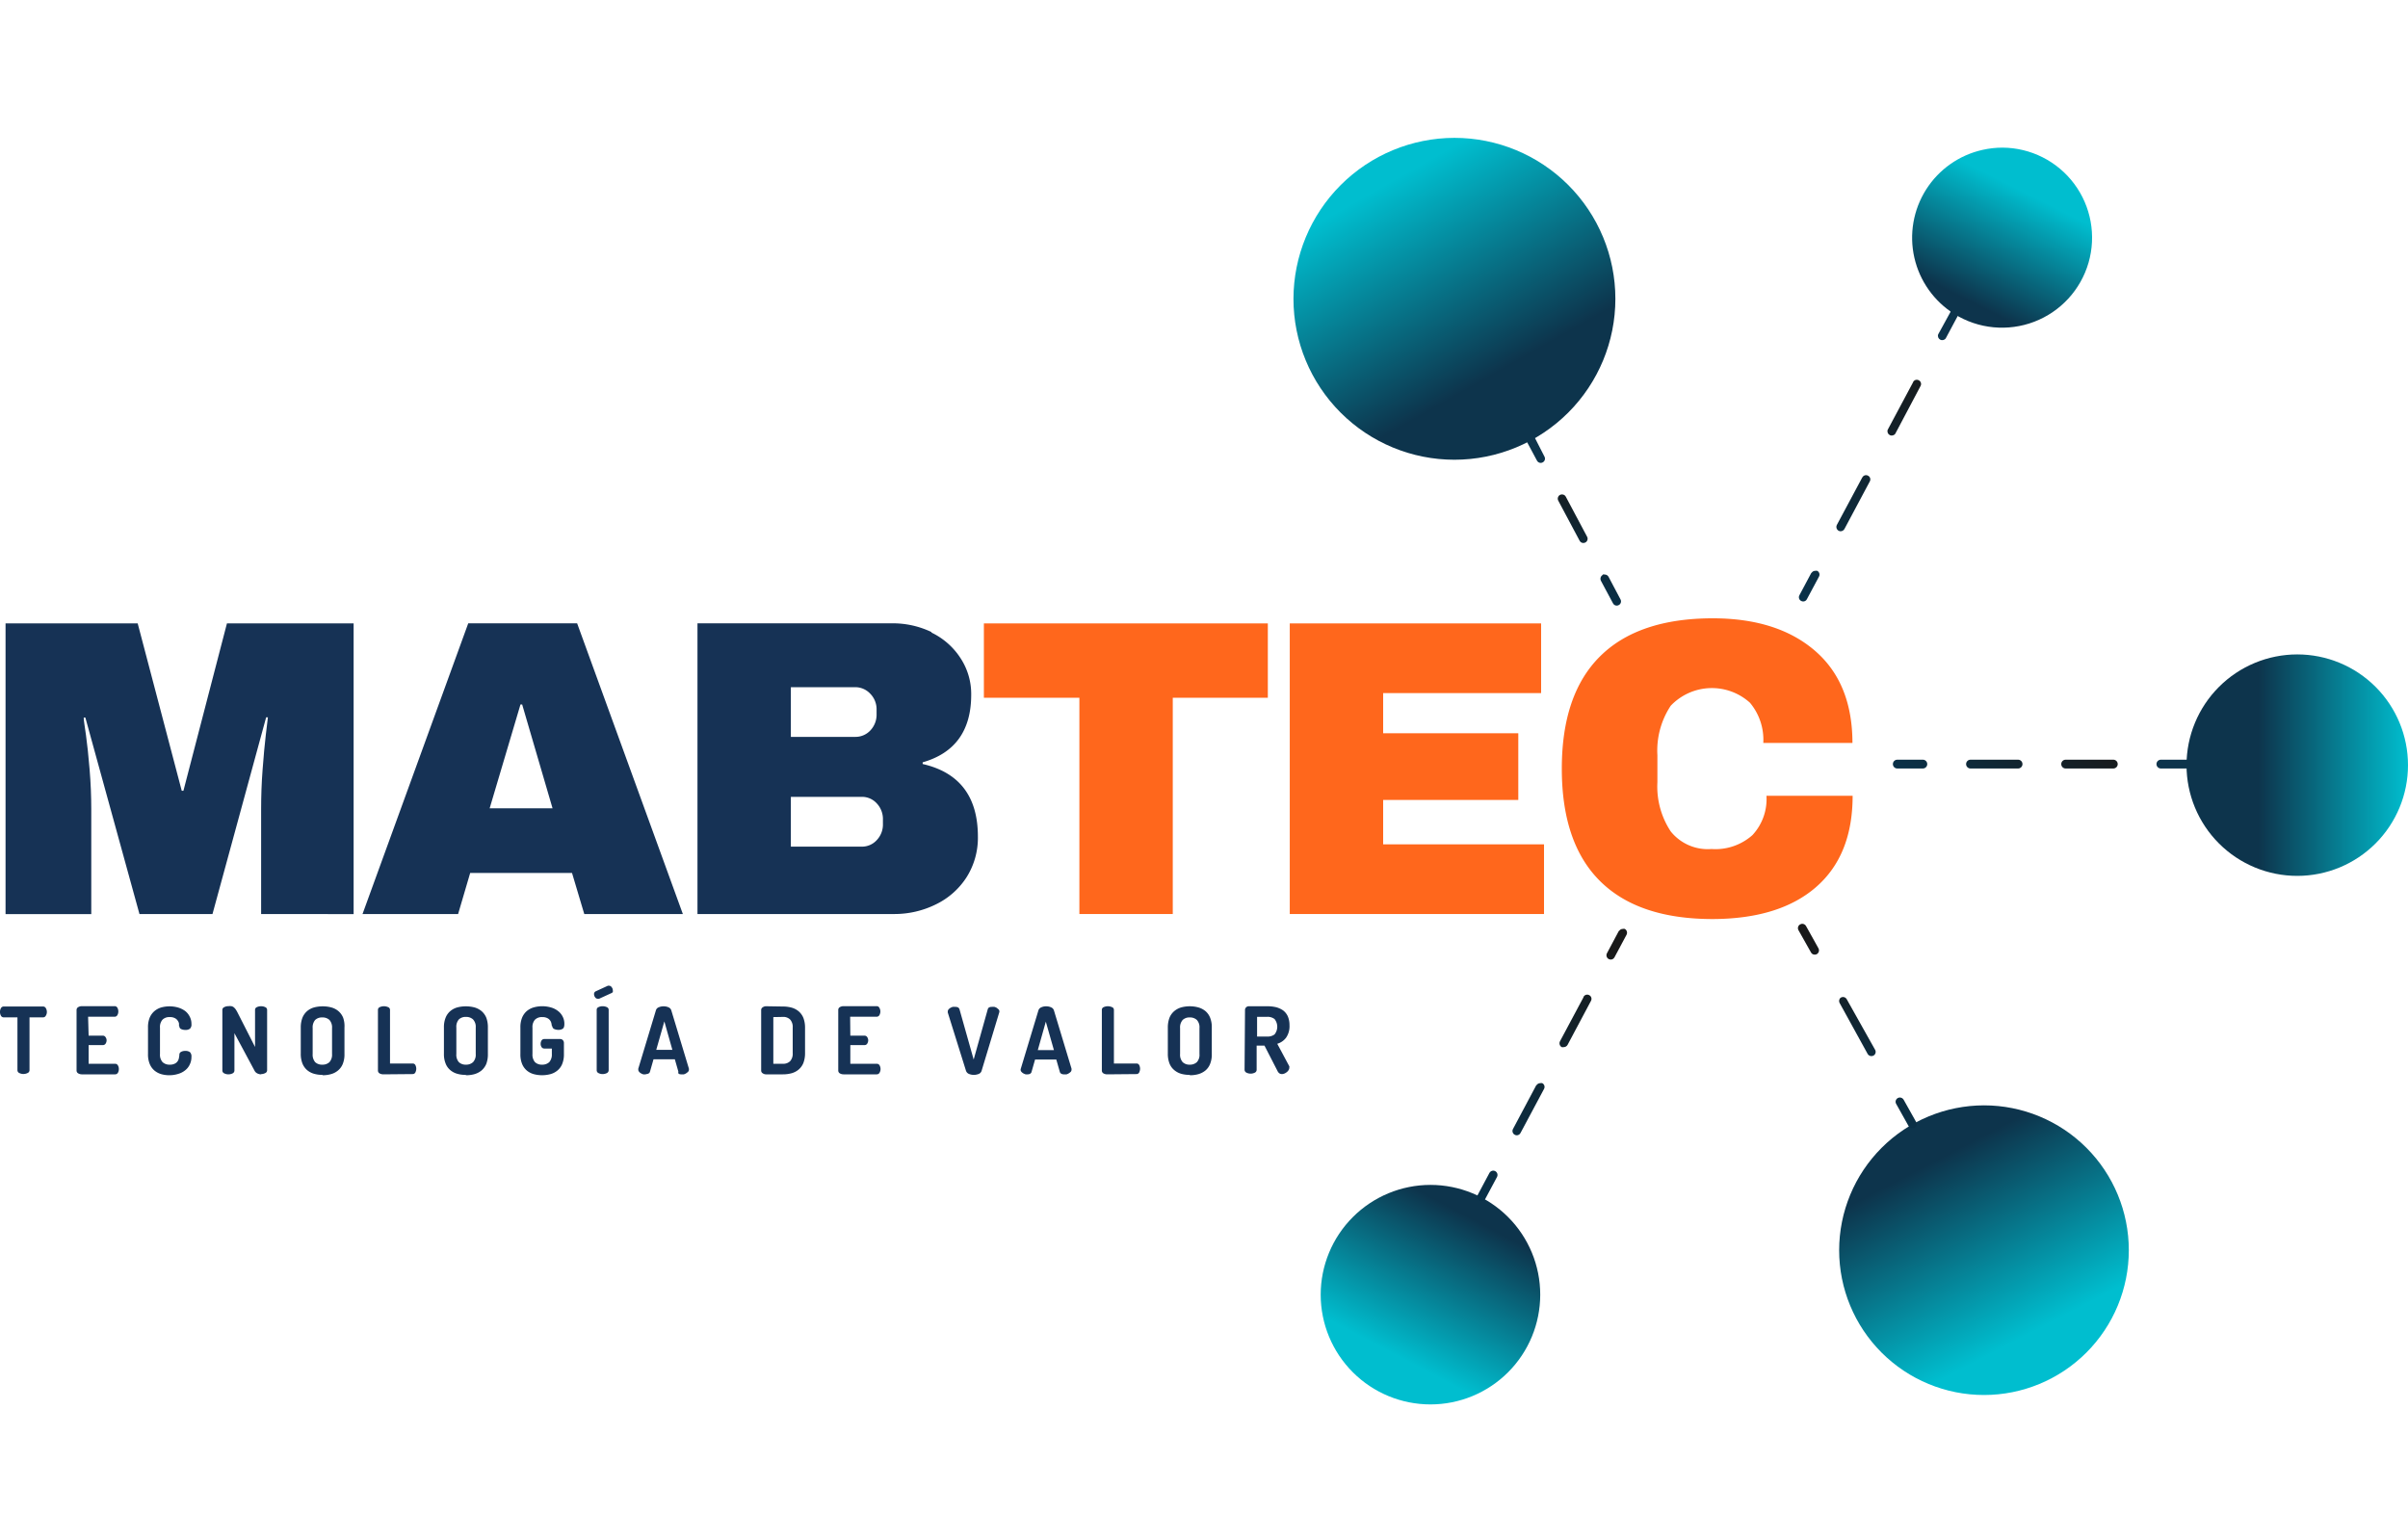 <svg xmlns="http://www.w3.org/2000/svg" xmlns:xlink="http://www.w3.org/1999/xlink" viewBox="0 0 273.33 171.91"><defs><style>.cls-1{fill:none;}.cls-2{fill:#163255;}.cls-3{fill:#ff671c;}.cls-4{clip-path:url(#clip-path);}.cls-5{fill:url(#Degradado_sin_nombre_74);}.cls-6{clip-path:url(#clip-path-2);}.cls-7{fill:url(#Degradado_sin_nombre_74-2);}.cls-8{clip-path:url(#clip-path-3);}.cls-9{fill:url(#Degradado_sin_nombre_74-3);}.cls-10{clip-path:url(#clip-path-4);}.cls-11{fill:url(#Degradado_sin_nombre_74-4);}.cls-12{clip-path:url(#clip-path-5);}.cls-13{fill:url(#Degradado_sin_nombre_74-5);}.cls-14{clip-path:url(#clip-path-6);}.cls-15{fill:url(#Degradado_sin_nombre_89);}.cls-16{clip-path:url(#clip-path-7);}.cls-17{fill:url(#Degradado_sin_nombre_89-2);}.cls-18{clip-path:url(#clip-path-8);}.cls-19{fill:url(#Degradado_sin_nombre_80);}.cls-20{clip-path:url(#clip-path-9);}.cls-21{fill:url(#Degradado_sin_nombre_89-3);}.cls-22{clip-path:url(#clip-path-10);}.cls-23{fill:url(#Degradado_sin_nombre_89-4);}.cls-24{clip-path:url(#clip-path-11);}.cls-25{fill:url(#Degradado_sin_nombre_80-2);}.cls-26{clip-path:url(#clip-path-12);}.cls-27{fill:url(#Degradado_sin_nombre_89-5);}.cls-28{clip-path:url(#clip-path-13);}.cls-29{fill:url(#Degradado_sin_nombre_89-6);}.cls-30{clip-path:url(#clip-path-14);}.cls-31{fill:url(#Degradado_sin_nombre_83);}.cls-32{clip-path:url(#clip-path-15);}.cls-33{fill:url(#Degradado_sin_nombre_89-7);}.cls-34{clip-path:url(#clip-path-16);}.cls-35{fill:url(#Degradado_sin_nombre_89-8);}.cls-36{clip-path:url(#clip-path-17);}.cls-37{fill:url(#Degradado_sin_nombre_89-9);}.cls-38{clip-path:url(#clip-path-18);}.cls-39{fill:url(#Degradado_sin_nombre_89-10);}.cls-40{clip-path:url(#clip-path-19);}.cls-41{fill:url(#Degradado_sin_nombre_89-11);}.cls-42{clip-path:url(#clip-path-20);}.cls-43{fill:url(#Degradado_sin_nombre_89-12);}</style><clipPath id="clip-path" transform="translate(0 15.65)"><path class="cls-1" d="M146.82,18.27A18.27,18.27,0,1,0,165.09,0a18.3,18.3,0,0,0-18.27,18.27"/></clipPath><linearGradient id="Degradado_sin_nombre_74" x1="36.7" y1="1824.64" x2="37.7" y2="1824.64" gradientTransform="matrix(0, -36.53, -36.53, 0, 66816.82, 1380.51)" gradientUnits="userSpaceOnUse"><stop offset="0" stop-color="#0d344c"/><stop offset="0.32" stop-color="#0d344c"/><stop offset="1" stop-color="#00becf"/></linearGradient><clipPath id="clip-path-2" transform="translate(0 15.65)"><path class="cls-1" d="M149.91,131.33a12.46,12.46,0,1,0,12.46-12.47,12.47,12.47,0,0,0-12.46,12.47"/></clipPath><linearGradient id="Degradado_sin_nombre_74-2" x1="-49.2" y1="1802.57" x2="-48.2" y2="1802.57" gradientTransform="matrix(-26.08, 0, 0, 26.08, -1102.42, -46877.73)" xlink:href="#Degradado_sin_nombre_74"/><clipPath id="clip-path-3" transform="translate(0 15.65)"><path class="cls-1" d="M208.76,126.27a16.44,16.44,0,1,0,16.44-16.44,16.46,16.46,0,0,0-16.44,16.44"/></clipPath><linearGradient id="Degradado_sin_nombre_74-3" x1="-47.2" y1="1852.65" x2="-46.2" y2="1852.65" gradientTransform="matrix(0, 32.88, 32.88, 0, -60685.89, 1656.04)" xlink:href="#Degradado_sin_nombre_74"/><clipPath id="clip-path-4" transform="translate(0 15.65)"><path class="cls-1" d="M248.19,71.21a12.57,12.57,0,1,0,12.57-12.57,12.58,12.58,0,0,0-12.57,12.57"/></clipPath><linearGradient id="Degradado_sin_nombre_74-4" x1="-13.49" y1="1898.49" x2="-12.49" y2="1898.49" gradientTransform="matrix(25.14, 0, 0, -25.14, 587.41, 47818.26)" xlink:href="#Degradado_sin_nombre_74"/><clipPath id="clip-path-5" transform="translate(0 15.65)"><path class="cls-1" d="M225.05,1.36A10.22,10.22,0,0,0,221.84,20,10.22,10.22,0,1,0,227.3,1.11a10.27,10.27,0,0,0-2.25.25"/></clipPath><linearGradient id="Degradado_sin_nombre_74-5" x1="57.29" y1="1883.23" x2="58.29" y2="1883.23" gradientTransform="matrix(20.43, 0, 0, -20.43, -957.7, 38494.32)" xlink:href="#Degradado_sin_nombre_74"/><clipPath id="clip-path-6" transform="translate(0 15.65)"><path class="cls-1" d="M181.92,49.62a.5.5,0,0,0-.2.66l1.37,2.56a.47.47,0,0,0,.43.26.46.46,0,0,0,.22-.06.47.47,0,0,0,.2-.65l-1.36-2.57a.5.5,0,0,0-.43-.25.59.59,0,0,0-.23,0"/></clipPath><linearGradient id="Degradado_sin_nombre_89" x1="90.7" y1="1911.08" x2="91.7" y2="1911.08" gradientTransform="matrix(12.93, 0, 0, -12.93, -991.42, 24766.91)" gradientUnits="userSpaceOnUse"><stop offset="0" stop-color="#093149"/><stop offset="0.94" stop-color="#191919"/><stop offset="1" stop-color="#191919"/></linearGradient><clipPath id="clip-path-7" transform="translate(0 15.65)"><path class="cls-1" d="M177.08,40.53a.48.48,0,0,0-.2.66l2.42,4.54a.47.47,0,0,0,.43.26.53.53,0,0,0,.23-.06.48.48,0,0,0,.19-.65l-2.42-4.55a.47.47,0,0,0-.42-.25.46.46,0,0,0-.23.05"/></clipPath><linearGradient id="Degradado_sin_nombre_89-2" x1="125.73" y1="1938.25" x2="126.73" y2="1938.25" gradientTransform="matrix(9.41, 0, 0, -9.41, -1009.6, 18279.39)" xlink:href="#Degradado_sin_nombre_89"/><clipPath id="clip-path-8" transform="translate(0 15.65)"><path class="cls-1" d="M173.29,33.42a.48.48,0,0,0-.2.66l1.37,2.56a.48.48,0,0,0,.42.26.46.46,0,0,0,.23-.06.48.48,0,0,0,.2-.66L174,33.62a.51.51,0,0,0-.43-.26.46.46,0,0,0-.23.06"/></clipPath><linearGradient id="Degradado_sin_nombre_80" x1="90.69" y1="1911.08" x2="91.69" y2="1911.08" gradientTransform="matrix(12.93, 0, 0, -12.93, -1010.49, 24752.15)" gradientUnits="userSpaceOnUse"><stop offset="0" stop-color="#0d344c"/><stop offset="0.32" stop-color="#0d344c"/><stop offset="1" stop-color="#0d344c"/></linearGradient><clipPath id="clip-path-9" transform="translate(0 15.65)"><path class="cls-1" d="M205.62,49.35l-1.37,2.57a.47.47,0,0,0,.2.65.46.46,0,0,0,.23.06.46.46,0,0,0,.42-.26l1.37-2.56a.48.48,0,0,0-.2-.66.59.59,0,0,0-.23,0,.47.47,0,0,0-.42.25"/></clipPath><linearGradient id="Degradado_sin_nombre_89-3" x1="29.49" y1="1863.61" x2="30.49" y2="1863.61" gradientTransform="matrix(37.43, 0, 0, -37.43, -900.64, 69807.25)" xlink:href="#Degradado_sin_nombre_89"/><clipPath id="clip-path-10" transform="translate(0 15.65)"><path class="cls-1" d="M211.39,38.54l-2.89,5.4a.5.5,0,0,0,.2.66.46.46,0,0,0,.23.06.51.51,0,0,0,.43-.26L212.24,39a.47.47,0,0,0-.2-.65.46.46,0,0,0-.22-.06.47.47,0,0,0-.43.26m5.77-10.82-2.89,5.41a.49.49,0,0,0,.86.45L218,28.17a.47.47,0,0,0-.2-.65.46.46,0,0,0-.22-.06.47.47,0,0,0-.43.26"/></clipPath><linearGradient id="Degradado_sin_nombre_89-4" x1="34.6" y1="1867.58" x2="35.6" y2="1867.58" gradientTransform="matrix(32.32, 0, 0, -32.32, -922.39, 60390.51)" xlink:href="#Degradado_sin_nombre_89"/><clipPath id="clip-path-11" transform="translate(0 15.65)"><path class="cls-1" d="M221.41,19.74,220,22.31a.49.49,0,0,0,.86.45l1.37-2.56a.5.5,0,0,0-.2-.66.64.64,0,0,0-.23-.05.5.5,0,0,0-.43.25"/></clipPath><linearGradient id="Degradado_sin_nombre_80-2" x1="29.48" y1="1863.61" x2="30.48" y2="1863.61" gradientTransform="matrix(37.44, 0, 0, -37.44, -917.7, 69788.26)" xlink:href="#Degradado_sin_nombre_80"/><clipPath id="clip-path-12" transform="translate(0 15.65)"><path class="cls-1" d="M215.36,70.59a.49.49,0,1,0,0,1h2.9a.49.49,0,1,0,0-1Z"/></clipPath><linearGradient id="Degradado_sin_nombre_89-5" x1="71.68" y1="1896.33" x2="72.68" y2="1896.33" gradientTransform="matrix(16.23, 0, 0, -16.23, -947.8, 30855.62)" xlink:href="#Degradado_sin_nombre_89"/><clipPath id="clip-path-13" transform="translate(0 15.65)"><path class="cls-1" d="M223.67,70.59a.49.49,0,1,0,0,1h5.4a.49.49,0,0,0,0-1Zm10.8,0a.49.49,0,0,0,0,1h5.41a.49.49,0,0,0,0-1Z"/></clipPath><linearGradient id="Degradado_sin_nombre_89-6" x1="82.69" y1="1904.88" x2="83.69" y2="1904.88" gradientTransform="matrix(14.14, 0, 0, -14.14, -945.36, 27011.73)" xlink:href="#Degradado_sin_nombre_89"/><clipPath id="clip-path-14" transform="translate(0 15.65)"><path class="cls-1" d="M245.28,70.59a.49.49,0,0,0,0,1h2.91a.49.49,0,0,0,0-1Z"/></clipPath><linearGradient id="Degradado_sin_nombre_83" x1="71.68" y1="1896.33" x2="72.68" y2="1896.33" gradientTransform="matrix(16.23, 0, 0, -16.23, -932.21, 30855.6)" gradientUnits="userSpaceOnUse"><stop offset="0" stop-color="#093149"/><stop offset="0.94" stop-color="#0d344c"/><stop offset="1" stop-color="#0d344c"/></linearGradient><clipPath id="clip-path-15" transform="translate(0 15.65)"><path class="cls-1" d="M183.77,90l-1.37,2.57a.49.49,0,0,0,.2.65.53.53,0,0,0,.23.06.47.47,0,0,0,.43-.26l1.37-2.56a.5.5,0,0,0-.2-.66.46.46,0,0,0-.23,0,.5.5,0,0,0-.43.25"/></clipPath><linearGradient id="Degradado_sin_nombre_89-7" x1="31.65" y1="1865.29" x2="32.65" y2="1865.29" gradientTransform="matrix(35.08, 0, 0, -35.08, -960.07, 65531.82)" xlink:href="#Degradado_sin_nombre_89"/><clipPath id="clip-path-16" transform="translate(0 15.65)"><path class="cls-1" d="M174.4,107.51l-2.66,5a.48.48,0,0,0,.2.66.46.46,0,0,0,.22.06.48.48,0,0,0,.43-.26l2.67-5a.48.48,0,0,0-.2-.66.46.46,0,0,0-.23,0,.5.5,0,0,0-.43.25m5.34-10-2.67,5a.5.5,0,0,0,.2.66.59.59,0,0,0,.23,0,.5.5,0,0,0,.43-.25l2.66-5a.47.47,0,0,0-.2-.65.46.46,0,0,0-.22-.06.47.47,0,0,0-.43.26"/></clipPath><linearGradient id="Degradado_sin_nombre_89-8" x1="37.09" y1="1869.51" x2="38.09" y2="1869.51" gradientTransform="matrix(30.3, 0, 0, -30.3, -961.64, 56750.15)" xlink:href="#Degradado_sin_nombre_89"/><clipPath id="clip-path-17" transform="translate(0 15.65)"><path class="cls-1" d="M169.07,117.49l-1.37,2.57a.49.49,0,0,0,.86.45l1.37-2.56a.49.49,0,0,0-.43-.71.5.5,0,0,0-.43.25"/></clipPath><linearGradient id="Degradado_sin_nombre_89-9" x1="31.65" y1="1865.29" x2="32.65" y2="1865.29" gradientTransform="matrix(35.08, 0, 0, -35.08, -943.35, 65555.31)" xlink:href="#Degradado_sin_nombre_89"/><clipPath id="clip-path-18" transform="translate(0 15.65)"><path class="cls-1" d="M204.33,89.29a.48.48,0,0,0-.19.65l1.43,2.54a.46.46,0,0,0,.42.24.43.43,0,0,0,.24-.06.49.49,0,0,0,.18-.66L205,89.47a.49.49,0,0,0-.42-.25.4.4,0,0,0-.24.07"/></clipPath><linearGradient id="Degradado_sin_nombre_89-10" x1="78.43" y1="1901.57" x2="79.43" y2="1901.57" gradientTransform="matrix(14.88, 0, 0, -14.88, -975.67, 28394.77)" xlink:href="#Degradado_sin_nombre_89"/><clipPath id="clip-path-19" transform="translate(0 15.65)"><path class="cls-1" d="M209,97.56a.49.49,0,0,0-.18.66L212,104a.49.49,0,0,0,.42.24.53.53,0,0,0,.24-.06.48.48,0,0,0,.18-.66l-3.22-5.74a.48.48,0,0,0-.42-.25.44.44,0,0,0-.24.07"/></clipPath><linearGradient id="Degradado_sin_nombre_89-11" x1="110.44" y1="1926.4" x2="111.44" y2="1926.4" gradientTransform="matrix(10.68, 0, 0, -10.68, -973.18, 20671.11)" xlink:href="#Degradado_sin_nombre_89"/><clipPath id="clip-path-20" transform="translate(0 15.65)"><path class="cls-1" d="M215.42,109a.48.48,0,0,0-.19.66l1.42,2.54a.51.51,0,0,0,.43.24.46.46,0,0,0,.23-.06.48.48,0,0,0,.19-.66l-1.42-2.53a.5.5,0,0,0-.43-.25.46.46,0,0,0-.23.06"/></clipPath><linearGradient id="Degradado_sin_nombre_89-12" x1="78.44" y1="1901.58" x2="79.44" y2="1901.58" gradientTransform="matrix(14.88, 0, 0, -14.88, -952.51, 28411.79)" xlink:href="#Degradado_sin_nombre_89"/></defs><g id="Capa_2" data-name="Capa 2"><g id="Capa_1-2" data-name="Capa 1"><path class="cls-2" d="M29.64,88.11V76.21c0-1.46.05-3,.17-4.53s.23-2.85.36-3.9.2-1.73.24-2h-.2L24.12,88.11H15.83L9.69,65.81H9.5c0,.29.12,1,.26,2s.28,2.33.41,3.88.19,3.07.19,4.53v11.9H.63v-33h15l5,19h.19l4.94-19H40.14v33Z" transform="translate(0 15.65)"/><path class="cls-2" d="M66.32,88.11l-1.39-4.66H53.37L52,88.11H41.15l12-33H65.51l12,33Zm-10.74-12h7.14L59.27,64.32h-.19Z" transform="translate(0 15.65)"/><path class="cls-2" d="M105.71,56.15a8.11,8.11,0,0,1,3.31,2.9,7.41,7.41,0,0,1,1.22,4.17q0,6.09-5.51,7.67v.19Q111,72.52,111,79.33a8.38,8.38,0,0,1-1.27,4.58A8.55,8.55,0,0,1,106.26,87a10.6,10.6,0,0,1-4.84,1.11H79.17v-33h22a10.16,10.16,0,0,1,4.58,1M89.77,68h7.29a2.3,2.3,0,0,0,1.75-.75,2.59,2.59,0,0,0,.69-1.84V64.9a2.51,2.51,0,0,0-.72-1.8,2.32,2.32,0,0,0-1.72-.74H89.77Zm0,12.46h8a2.26,2.26,0,0,0,1.75-.74,2.56,2.56,0,0,0,.7-1.84v-.48a2.58,2.58,0,0,0-.7-1.85,2.26,2.26,0,0,0-1.75-.74h-8Z" transform="translate(0 15.65)"/><polygon class="cls-3" points="133.12 79.21 133.12 103.76 122.52 103.76 122.52 79.21 111.68 79.21 111.68 70.77 143.91 70.77 143.91 79.21 133.12 79.21"/><polygon class="cls-3" points="146.4 70.77 174.93 70.77 174.93 78.68 157 78.68 157 83.24 172.34 83.24 172.34 90.81 157 90.81 157 95.85 175.26 95.85 175.26 103.76 146.4 103.76 146.4 70.77"/><path class="cls-3" d="M206,58.21q4.26,3.66,4.27,10.48H200.15a6.55,6.55,0,0,0-1.51-4.56,6.44,6.44,0,0,0-9,.34,9.21,9.21,0,0,0-1.51,5.61v3.07a9.24,9.24,0,0,0,1.51,5.58,5.39,5.39,0,0,0,4.63,2,6.31,6.31,0,0,0,4.65-1.58,6,6,0,0,0,1.59-4.46h9.78q0,6.75-4.15,10.36T194.4,88.68q-8.44,0-12.78-4.31t-4.34-12.76q0-8.44,4.34-12.75t12.78-4.32q7.33,0,11.6,3.67" transform="translate(0 15.65)"/><g class="cls-4"><rect class="cls-5" x="140.2" y="-6.63" width="49.79" height="49.79" transform="translate(12.39 99.27) rotate(-29.48)"/></g><g class="cls-6"><rect class="cls-7" x="145.54" y="114.5" width="33.66" height="33.66" transform="translate(-29.4 229.66) rotate(-62.29)"/></g><g class="cls-8"><rect class="cls-9" x="203" y="104.07" width="44.4" height="44.4" transform="translate(-32.89 134.89) rotate(-27.72)"/></g><g class="cls-10"><rect class="cls-11" x="248.19" y="74.29" width="25.14" height="25.14"/></g><g class="cls-12"><rect class="cls-13" x="213.43" y="-2.69" width="27.73" height="28.05" transform="translate(115.63 225.29) rotate(-63.47)"/></g><path class="cls-2" d="M4.88,98.61a.35.35,0,0,1,.33.2.84.84,0,0,1,.11.41.77.77,0,0,1-.12.43.34.34,0,0,1-.32.19H3.35v6a.35.35,0,0,1-.22.32,1.06,1.06,0,0,1-.94,0,.35.35,0,0,1-.21-.32v-6H.43a.35.35,0,0,1-.32-.18A.87.87,0,0,1,0,99.22a.83.83,0,0,1,.1-.41.35.35,0,0,1,.33-.2Z" transform="translate(0 15.65)"/><path class="cls-2" d="M10.06,101.92h1.6a.34.34,0,0,1,.32.17.61.61,0,0,1,.12.37.72.72,0,0,1-.11.36.37.37,0,0,1-.33.17h-1.6v2.12h3a.35.35,0,0,1,.32.18.77.77,0,0,1,.11.43.82.82,0,0,1-.1.4.36.36,0,0,1-.33.19H9.29a.81.81,0,0,1-.41-.11.37.37,0,0,1-.19-.33V99a.37.37,0,0,1,.19-.32.81.81,0,0,1,.41-.11H13a.35.35,0,0,1,.33.19.82.82,0,0,1,.1.4.77.77,0,0,1-.11.43.35.35,0,0,1-.32.18h-3Z" transform="translate(0 15.65)"/><path class="cls-2" d="M20.32,100.85c0-.08,0-.18,0-.3a.85.85,0,0,0-.15-.34.8.8,0,0,0-.32-.28,1.18,1.18,0,0,0-.59-.12,1.09,1.09,0,0,0-.82.3,1.26,1.26,0,0,0-.28.91V104a1.26,1.26,0,0,0,.29.92,1.13,1.13,0,0,0,.83.29,1.15,1.15,0,0,0,.57-.12.8.8,0,0,0,.32-.28.93.93,0,0,0,.14-.36,2.52,2.52,0,0,0,.05-.37.36.36,0,0,1,.21-.33.92.92,0,0,1,.46-.1.84.84,0,0,1,.53.14.68.68,0,0,1,.17.54,1.9,1.9,0,0,1-.19.86,1.76,1.76,0,0,1-.52.66,2.24,2.24,0,0,1-.8.41,3.29,3.29,0,0,1-1,.15,3.24,3.24,0,0,1-.94-.13,2.14,2.14,0,0,1-.77-.42,1.94,1.94,0,0,1-.52-.74,2.85,2.85,0,0,1-.19-1.12V101a2.88,2.88,0,0,1,.19-1.12,2,2,0,0,1,.53-.74,2.14,2.14,0,0,1,.77-.42,3.62,3.62,0,0,1,.94-.13,3.57,3.57,0,0,1,1,.14,2.61,2.61,0,0,1,.8.4,1.86,1.86,0,0,1,.51.64,1.71,1.71,0,0,1,.19.82.65.65,0,0,1-.17.54.83.83,0,0,1-.52.14,1.14,1.14,0,0,1-.48-.1.35.35,0,0,1-.2-.34" transform="translate(0 15.65)"/><path class="cls-2" d="M29.67,106.31a1,1,0,0,1-.45-.1.7.7,0,0,1-.34-.34l-2.27-4.23v4.23a.36.36,0,0,1-.21.33,1.08,1.08,0,0,1-.47.11,1,1,0,0,1-.47-.11.35.35,0,0,1-.22-.33V99a.34.34,0,0,1,.22-.32,1,1,0,0,1,.47-.11,1.45,1.45,0,0,1,.32,0,.63.63,0,0,1,.25.1,1.14,1.14,0,0,1,.22.22,2.9,2.9,0,0,1,.23.38l2,3.93V99a.33.33,0,0,1,.21-.32,1.06,1.06,0,0,1,.48-.1,1,1,0,0,1,.46.1.33.33,0,0,1,.22.32v6.84a.35.35,0,0,1-.22.33,1,1,0,0,1-.46.11" transform="translate(0 15.65)"/><path class="cls-2" d="M36.63,106.37a3.37,3.37,0,0,1-1-.13,2.1,2.1,0,0,1-.78-.42,1.94,1.94,0,0,1-.52-.74,3,3,0,0,1-.19-1.12V101a3.08,3.08,0,0,1,.19-1.12,2,2,0,0,1,.52-.74,2.1,2.1,0,0,1,.78-.42,3.75,3.75,0,0,1,1-.13,3.71,3.71,0,0,1,1,.13,2.07,2.07,0,0,1,.79.42,1.93,1.93,0,0,1,.53.74A2.88,2.88,0,0,1,39.1,101V104a2.85,2.85,0,0,1-.19,1.12,1.85,1.85,0,0,1-.53.74,2.07,2.07,0,0,1-.79.42,3.32,3.32,0,0,1-1,.13m1.1-5.35a1.27,1.27,0,0,0-.29-.92,1.13,1.13,0,0,0-.81-.29,1.11,1.11,0,0,0-.82.29,1.31,1.31,0,0,0-.28.92V104a1.31,1.31,0,0,0,.28.92,1.11,1.11,0,0,0,.82.29,1.13,1.13,0,0,0,.81-.29,1.27,1.27,0,0,0,.29-.92Z" transform="translate(0 15.65)"/><path class="cls-2" d="M43.5,106.31a.88.88,0,0,1-.42-.11.37.37,0,0,1-.18-.33V99a.33.33,0,0,1,.21-.32,1.15,1.15,0,0,1,.94,0,.33.33,0,0,1,.22.32v6.08h2.57a.33.33,0,0,1,.31.18.93.93,0,0,1,.1.42,1,1,0,0,1-.1.41.34.34,0,0,1-.31.19Z" transform="translate(0 15.65)"/><path class="cls-2" d="M52.88,106.37a3.3,3.3,0,0,1-1-.13,2.1,2.1,0,0,1-.78-.42,1.83,1.83,0,0,1-.52-.74,2.85,2.85,0,0,1-.19-1.12V101a2.88,2.88,0,0,1,.19-1.12,1.91,1.91,0,0,1,.52-.74,2.1,2.1,0,0,1,.78-.42,3.67,3.67,0,0,1,1-.13,3.79,3.79,0,0,1,1,.13,2.22,2.22,0,0,1,.79.42,2,2,0,0,1,.53.74,3.09,3.09,0,0,1,.18,1.12V104a3.06,3.06,0,0,1-.18,1.12,2,2,0,0,1-.53.74,2.22,2.22,0,0,1-.79.42,3.39,3.39,0,0,1-1,.13M54,101a1.23,1.23,0,0,0-.3-.92,1.13,1.13,0,0,0-.81-.29,1.1,1.1,0,0,0-.81.29,1.27,1.27,0,0,0-.28.92V104a1.27,1.27,0,0,0,.28.92,1.1,1.1,0,0,0,.81.29,1.13,1.13,0,0,0,.81-.29A1.23,1.23,0,0,0,54,104Z" transform="translate(0 15.65)"/><path class="cls-2" d="M62.64,100.85a2.38,2.38,0,0,0-.06-.37.86.86,0,0,0-.49-.57,1.21,1.21,0,0,0-.54-.1,1.1,1.1,0,0,0-.83.3,1.26,1.26,0,0,0-.28.91V104a1.3,1.3,0,0,0,.28.92,1.1,1.1,0,0,0,.81.29,1.14,1.14,0,0,0,.82-.29,1.3,1.3,0,0,0,.29-.92v-.62h-.85a.36.36,0,0,1-.32-.17.64.64,0,0,1-.1-.37.69.69,0,0,1,.1-.37.36.36,0,0,1,.32-.17h1.79a.4.4,0,0,1,.32.14.47.47,0,0,1,.11.31V104a2.85,2.85,0,0,1-.19,1.12,1.85,1.85,0,0,1-.53.74,2.07,2.07,0,0,1-.79.42,3.68,3.68,0,0,1-1.94,0,2.1,2.1,0,0,1-.78-.42,1.94,1.94,0,0,1-.52-.74,2.85,2.85,0,0,1-.19-1.12V101a2.88,2.88,0,0,1,.19-1.12,2,2,0,0,1,.52-.74,2.14,2.14,0,0,1,.77-.42,3.59,3.59,0,0,1,2,0,2.27,2.27,0,0,1,.79.4,1.82,1.82,0,0,1,.53.64,1.76,1.76,0,0,1,.19.84c0,.27-.06.45-.18.53a.87.87,0,0,1-.51.13,1.12,1.12,0,0,1-.47-.1.37.37,0,0,1-.21-.34" transform="translate(0 15.65)"/><path class="cls-2" d="M68,97.73l-.08,0h-.07a.36.36,0,0,1-.3-.17.59.59,0,0,1-.12-.35.33.33,0,0,1,.18-.32L69,96.25h.13a.35.35,0,0,1,.3.17.54.54,0,0,1,.13.35.41.41,0,0,1,0,.18.26.26,0,0,1-.14.13ZM67.73,99a.32.32,0,0,1,.21-.32,1,1,0,0,1,.47-.1,1.07,1.07,0,0,1,.47.1.33.33,0,0,1,.21.32v6.84a.37.37,0,0,1-.21.33,1.08,1.08,0,0,1-.47.11,1,1,0,0,1-.47-.11.35.35,0,0,1-.21-.33Z" transform="translate(0 15.65)"/><path class="cls-2" d="M73.32,106.31a1.65,1.65,0,0,1-.3,0,1.11,1.11,0,0,1-.27-.12.63.63,0,0,1-.21-.18.35.35,0,0,1-.09-.23l0-.11,2-6.62a.51.51,0,0,1,.32-.35,1.26,1.26,0,0,1,.55-.11,1.3,1.3,0,0,1,.56.11.55.55,0,0,1,.32.35l2,6.62a.62.62,0,0,1,0,.11.35.35,0,0,1-.09.23,1.2,1.2,0,0,1-.21.17.9.9,0,0,1-.28.13,1.55,1.55,0,0,1-.29,0,.56.56,0,0,1-.3-.07A.32.32,0,0,1,77,106l-.4-1.4H74.18l-.4,1.4a.32.32,0,0,1-.16.21.6.6,0,0,1-.3.07m3-2.75-.91-3.23-.92,3.23Z" transform="translate(0 15.65)"/><path class="cls-2" d="M88.87,98.61a3.73,3.73,0,0,1,1,.13,2.14,2.14,0,0,1,.79.42,1.93,1.93,0,0,1,.53.74,3.08,3.08,0,0,1,.19,1.12v2.88a3.08,3.08,0,0,1-.19,1.12,1.93,1.93,0,0,1-.53.74,2.14,2.14,0,0,1-.79.42,3.73,3.73,0,0,1-1,.13H87a.68.68,0,0,1-.44-.13.35.35,0,0,1-.16-.29V99a.35.35,0,0,1,.16-.29.68.68,0,0,1,.44-.13Zm-1.09,1.2v5.3h1.09a1.09,1.09,0,0,0,.82-.3,1.26,1.26,0,0,0,.29-.91V101a1.26,1.26,0,0,0-.29-.91,1.09,1.09,0,0,0-.82-.3Z" transform="translate(0 15.65)"/><path class="cls-2" d="M96.52,101.92h1.6a.35.35,0,0,1,.32.17.67.67,0,0,1,.11.37.72.72,0,0,1-.11.36.35.35,0,0,1-.32.17h-1.6v2.12h3a.36.36,0,0,1,.32.18.86.86,0,0,1,.11.43.83.83,0,0,1-.11.4.36.36,0,0,1-.32.19H95.75a.85.85,0,0,1-.42-.11.37.37,0,0,1-.18-.33V99a.36.36,0,0,1,.18-.32.85.85,0,0,1,.42-.11H99.5a.34.34,0,0,1,.32.19.83.83,0,0,1,.11.4.86.86,0,0,1-.11.43.36.36,0,0,1-.32.18h-3Z" transform="translate(0 15.65)"/><path class="cls-2" d="M107.58,99.29l0-.11a.4.4,0,0,1,.08-.23.91.91,0,0,1,.21-.18,1.39,1.39,0,0,1,.28-.12,1.67,1.67,0,0,1,.29,0,.67.67,0,0,1,.3.06.39.39,0,0,1,.17.21l1.61,5.71,1.6-5.71a.34.34,0,0,1,.16-.21.67.67,0,0,1,.3-.06,1.55,1.55,0,0,1,.29,0,1.18,1.18,0,0,1,.28.12l.21.18a.35.35,0,0,1,.06.34l-2,6.62a.55.55,0,0,1-.32.35,1.47,1.47,0,0,1-.56.11,1.43,1.43,0,0,1-.56-.11.6.6,0,0,1-.33-.35Z" transform="translate(0 15.65)"/><path class="cls-2" d="M116.71,106.31a1.55,1.55,0,0,1-.29,0,1.39,1.39,0,0,1-.28-.12.91.91,0,0,1-.21-.18.35.35,0,0,1-.06-.34l2-6.62a.55.55,0,0,1,.33-.35,1.22,1.22,0,0,1,.54-.11,1.27,1.27,0,0,1,.56.11.55.55,0,0,1,.33.35l2,6.62,0,.11a.4.4,0,0,1-.08.23,1.2,1.2,0,0,1-.21.17,1,1,0,0,1-.28.13,1.67,1.67,0,0,1-.29,0,.56.56,0,0,1-.3-.07.33.33,0,0,1-.17-.21l-.4-1.4h-2.41l-.4,1.4a.32.32,0,0,1-.16.21.56.56,0,0,1-.3.07m3-2.75-.92-3.23-.91,3.23Z" transform="translate(0 15.65)"/><path class="cls-2" d="M125.67,106.31a.85.85,0,0,1-.42-.11.37.37,0,0,1-.18-.33V99a.33.33,0,0,1,.21-.32,1.15,1.15,0,0,1,.94,0,.33.33,0,0,1,.22.32v6.08H129a.33.33,0,0,1,.31.18.93.93,0,0,1,.1.42,1,1,0,0,1-.1.41.34.34,0,0,1-.31.19Z" transform="translate(0 15.65)"/><path class="cls-2" d="M135.05,106.37a3.42,3.42,0,0,1-1-.13,2.14,2.14,0,0,1-.77-.42,1.85,1.85,0,0,1-.53-.74,3,3,0,0,1-.19-1.12V101a3.08,3.08,0,0,1,.19-1.12,1.93,1.93,0,0,1,.53-.74,2.14,2.14,0,0,1,.77-.42,3.72,3.72,0,0,1,2,0,2.22,2.22,0,0,1,.79.42,1.91,1.91,0,0,1,.52.74,2.88,2.88,0,0,1,.19,1.12V104a2.85,2.85,0,0,1-.19,1.12,1.83,1.83,0,0,1-.52.74,2.22,2.22,0,0,1-.79.42,3.39,3.39,0,0,1-1,.13m1.1-5.35a1.23,1.23,0,0,0-.29-.92,1.13,1.13,0,0,0-.81-.29,1.1,1.1,0,0,0-.81.29,1.27,1.27,0,0,0-.29.92V104a1.27,1.27,0,0,0,.29.92,1.1,1.1,0,0,0,.81.29,1.13,1.13,0,0,0,.81-.29,1.23,1.23,0,0,0,.29-.92Z" transform="translate(0 15.65)"/><path class="cls-2" d="M141.32,99a.4.4,0,0,1,.12-.29.42.42,0,0,1,.33-.13h2.08a4.3,4.3,0,0,1,1,.11,2.48,2.48,0,0,1,.79.36,1.74,1.74,0,0,1,.54.68,2.5,2.5,0,0,1,.19,1,2.28,2.28,0,0,1-.39,1.42,1.93,1.93,0,0,1-1,.69l1.37,2.56a.13.13,0,0,1,0,.09s0,.05,0,.07a.52.52,0,0,1-.08.26.74.74,0,0,1-.2.23,1.1,1.1,0,0,1-.28.17.8.8,0,0,1-.3.06.5.5,0,0,1-.26-.08.65.65,0,0,1-.21-.25l-1.49-2.9h-.89v2.74a.36.36,0,0,1-.21.33,1.06,1.06,0,0,1-.94,0,.37.37,0,0,1-.22-.33Zm1.37.78v2.24h1.16a1.29,1.29,0,0,0,.82-.24,1.39,1.39,0,0,0,0-1.75,1.29,1.29,0,0,0-.82-.25Z" transform="translate(0 15.65)"/><g class="cls-14"><rect class="cls-15" x="180.69" y="49.42" width="4.28" height="3.83" transform="translate(52.38 204.99) rotate(-62.29)"/></g><g class="cls-16"><rect class="cls-17" x="175.26" y="40.39" width="6.52" height="5.69" transform="translate(57.24 196.84) rotate(-62.29)"/></g><g class="cls-18"><rect class="cls-19" x="172.06" y="33.21" width="4.28" height="3.83" transform="translate(62.11 188.68) rotate(-62.29)"/></g><g class="cls-20"><rect class="cls-21" x="203.22" y="48.95" width="4.28" height="3.83" transform="translate(64.85 224.69) rotate(-62.29)"/></g><g class="cls-22"><rect class="cls-23" x="203.38" y="27.74" width="19.76" height="16.64" transform="translate(82.18 223.76) rotate(-62.29)"/></g><g class="cls-24"><rect class="cls-25" x="219.02" y="19.34" width="4.28" height="3.83" transform="translate(99.52 222.82) rotate(-62.29)"/></g><g class="cls-26"><rect class="cls-27" x="215.48" y="69.14" width="2.66" height="3.88" transform="translate(53.08 245.64) rotate(-62.29)"/></g><g class="cls-28"><rect class="cls-29" x="227.35" y="63.25" width="8.84" height="15.66" transform="translate(61.09 258.88) rotate(-62.29)"/></g><g class="cls-30"><rect class="cls-31" x="245.4" y="69.13" width="2.66" height="3.88" transform="translate(69.1 272.13) rotate(-62.29)"/></g><g class="cls-32"><rect class="cls-33" x="181.38" y="89.57" width="4.28" height="3.83" transform="translate(17.2 227.08) rotate(-62.29)"/></g><g class="cls-34"><rect class="cls-35" x="166.99" y="97.5" width="18.35" height="15.48" transform="translate(1.09 227.93) rotate(-62.29)"/></g><g class="cls-36"><rect class="cls-37" x="166.68" y="117.09" width="4.28" height="3.83" transform="translate(-15.03 228.79) rotate(-62.29)"/></g><g class="cls-38"><rect class="cls-39" x="203.14" y="89.04" width="4.28" height="3.87" transform="translate(29.29 246.07) rotate(-62.29)"/></g><g class="cls-40"><rect class="cls-41" x="206.85" y="97.37" width="7.95" height="6.95" transform="translate(23.52 256.26) rotate(-62.29)"/></g><g class="cls-42"><rect class="cls-43" x="214.23" y="108.79" width="4.28" height="3.87" transform="translate(17.75 266.46) rotate(-62.29)"/></g></g></g></svg>